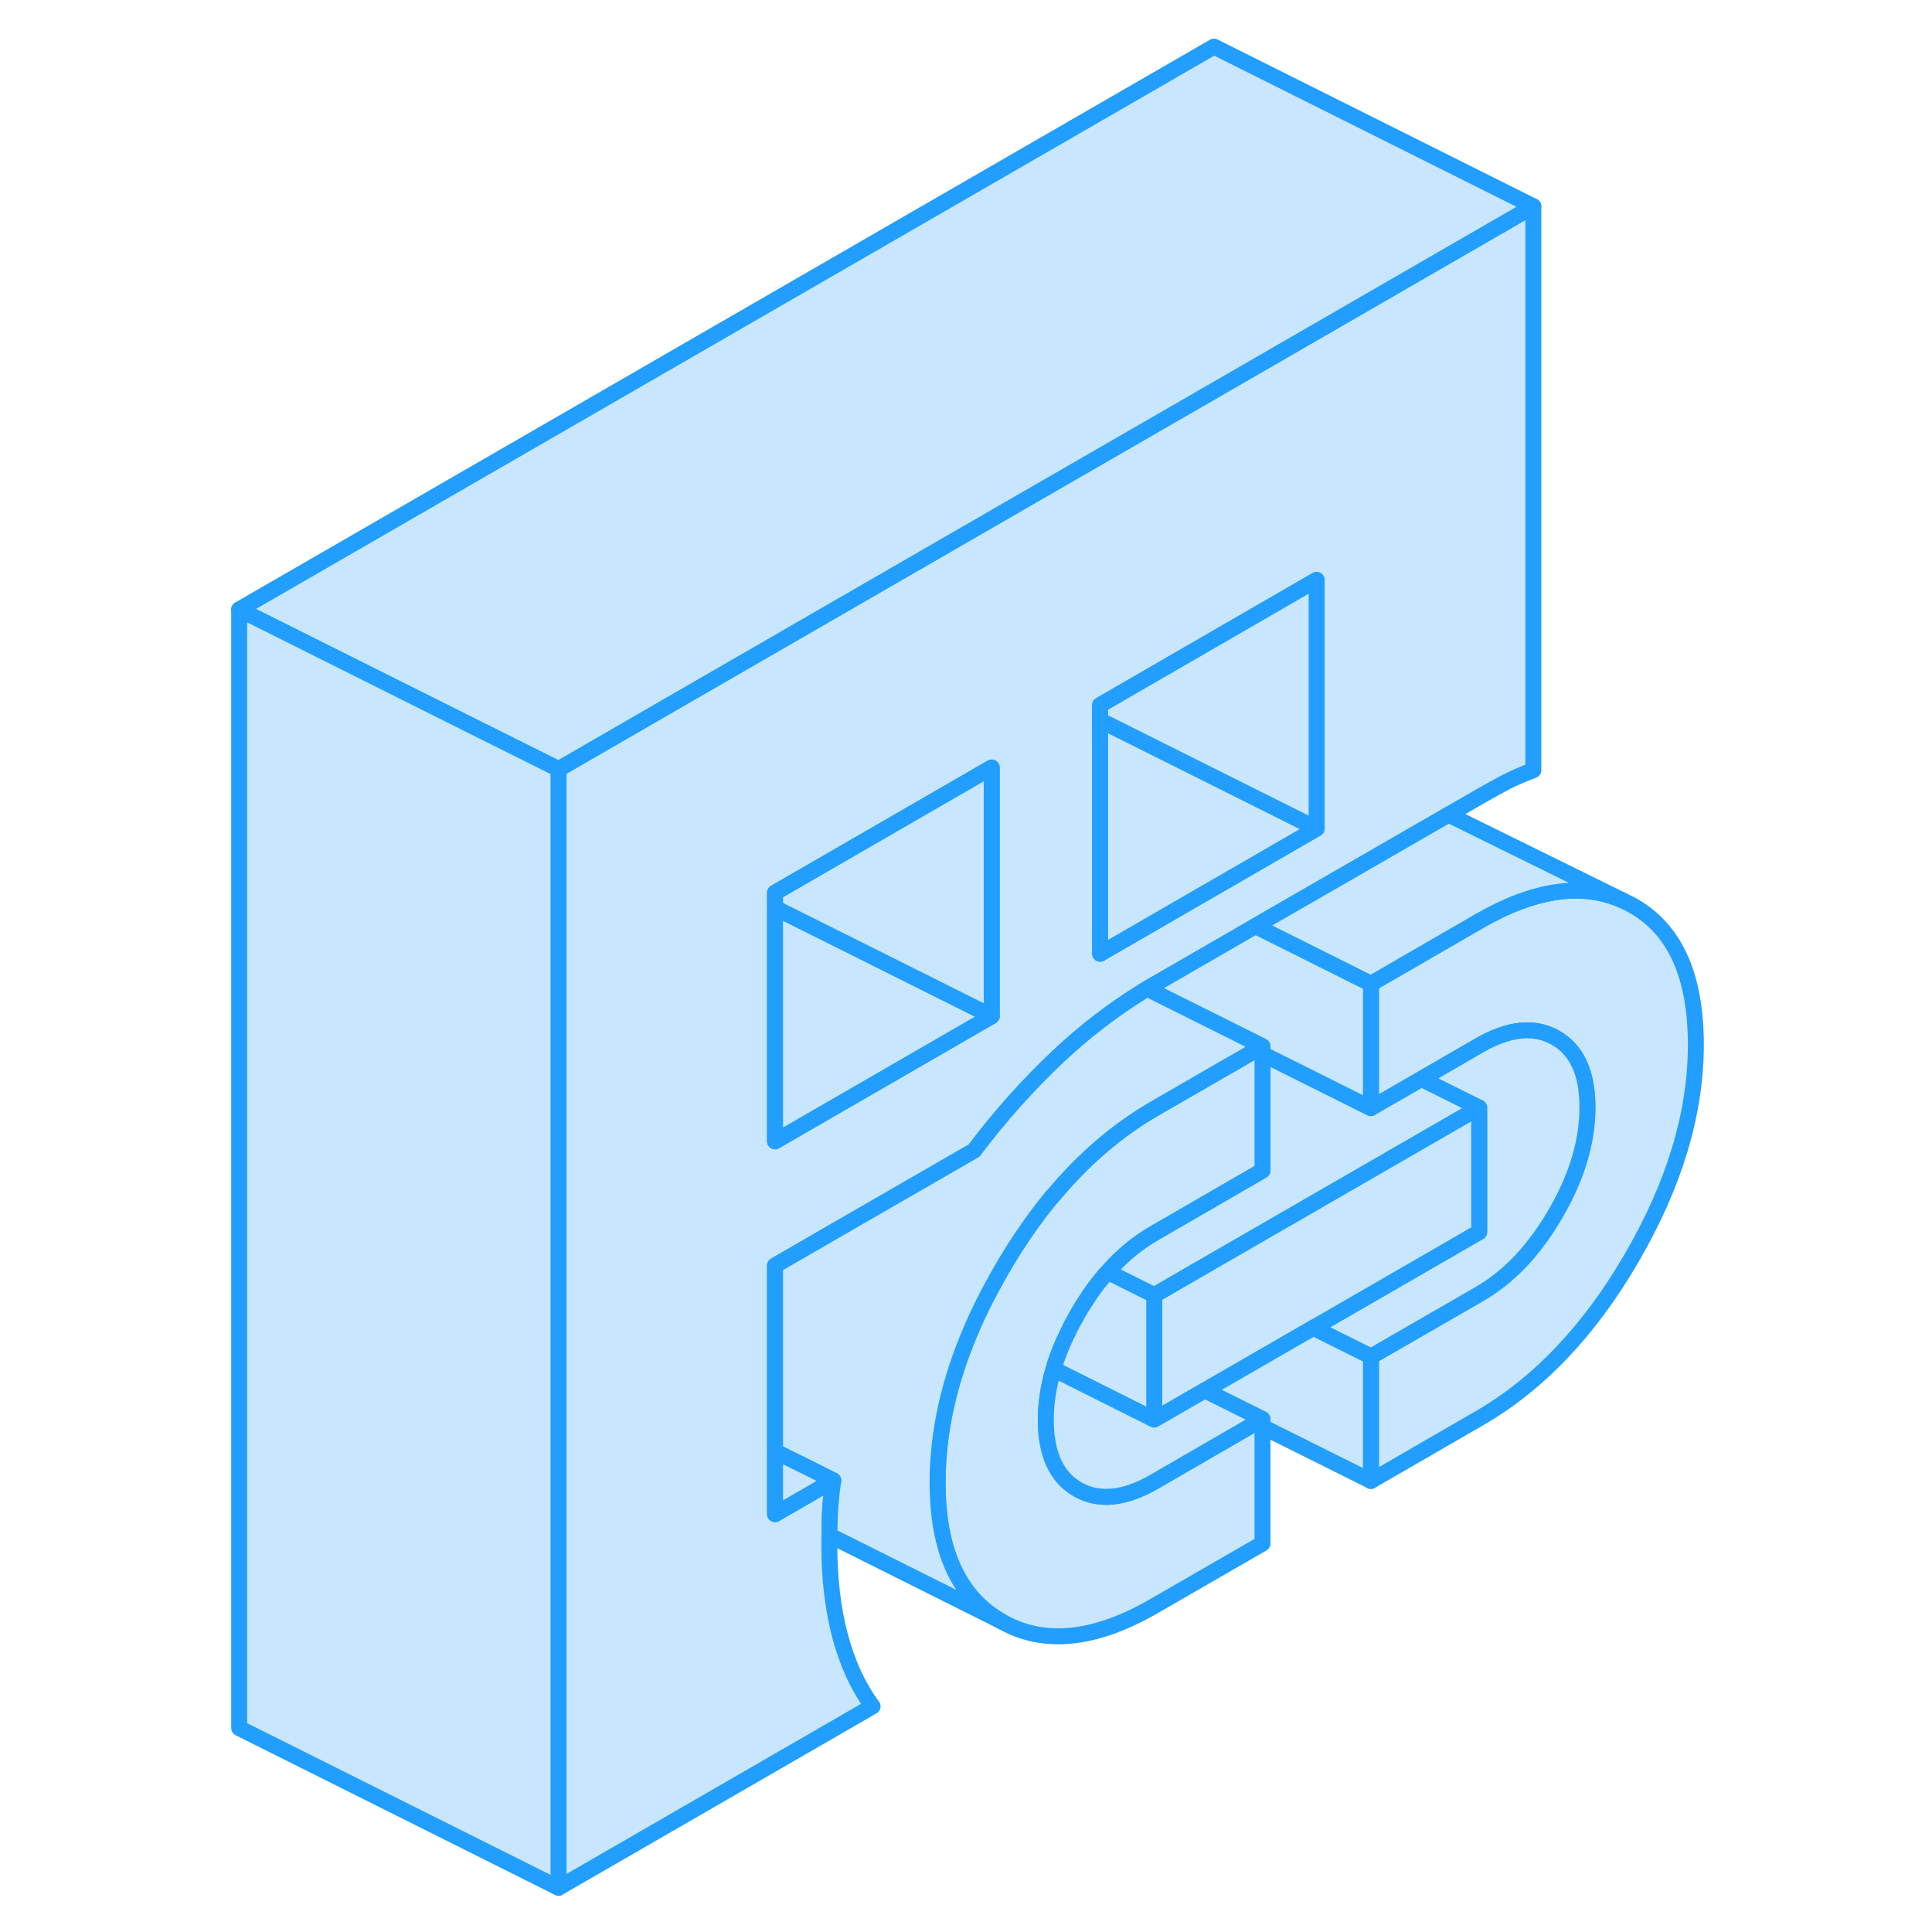 <svg width="48" height="48" viewBox="0 0 97 121" fill="#c8e7ff" xmlns="http://www.w3.org/2000/svg" stroke-width="1px" stroke-linecap="round" stroke-linejoin="round"><path d="M67.03 73.33L67.07 73.31V73.28C67.07 73.28 67.05 73.32 67.03 73.33Z" stroke="#229EFF" stroke-linejoin="round"/><path d="M64.03 24.47L50.46 32.3L36.9 40.13L30.11 44.05L22.98 48.17V118.23L42.65 106.87C41.74 105.64 41.07 104.17 40.61 102.45C40.16 100.74 39.94 98.84 39.94 96.76C39.94 96.56 39.94 96.35 39.95 96.16C39.95 95.67 39.96 95.2 39.98 94.74C40.01 94.11 40.08 93.44 40.19 92.72L36.89 94.63L36.54 94.83V79.26L40.29 77.09L45.84 73.89L49.01 72.06C50.65 69.88 52.42 67.91 54.31 66.13C55.94 64.6 57.65 63.29 59.43 62.18C59.57 62.09 59.71 62 59.85 61.92C60 61.83 60.14 61.75 60.29 61.66L60.64 61.46L62.58 60.34L66.63 58L67.24 57.64L74.13 53.67L78.72 51.02L80.64 49.91C81.26 49.55 81.84 49.23 82.38 48.95C82.92 48.68 83.47 48.44 84.03 48.24V12.92L64.03 24.47ZM50.11 63.64L36.54 71.48V55.91L50.11 48.07V63.64ZM70.46 51.89L65.24 54.91L63.02 56.19L56.9 59.73V44.16L70.46 36.32V51.89Z" stroke="#229EFF" stroke-linejoin="round"/><path d="M94.21 65.43C94.21 69.71 92.88 74.14 90.22 78.73C87.57 83.31 84.37 86.68 80.64 88.83L73.86 92.75V84.96L80.64 81.05C82.51 79.97 84.1 78.29 85.43 75.99C86.76 73.7 87.42 71.49 87.42 69.35C87.42 67.21 86.76 65.76 85.43 65C84.1 64.24 82.51 64.4 80.64 65.48L77.03 67.57L73.86 69.4V61.61L80.64 57.69C84.09 55.7 87.09 55.26 89.62 56.39L90.22 56.69C92.88 58.17 94.21 61.08 94.21 65.43Z" stroke="#229EFF" stroke-linejoin="round"/><path d="M53.86 74.96V74.98H53.87C53.87 74.98 53.89 74.95 53.9 74.94L53.86 74.96Z" stroke="#229EFF" stroke-linejoin="round"/><path d="M80.64 69.37L63.02 79.54L60.29 81.12L58.35 80.15L57.37 79.66C58.01 78.92 58.71 78.29 59.46 77.76C59.73 77.57 60.01 77.39 60.29 77.23L67.03 73.33L67.07 73.31V66.01L70.72 67.83L73.86 69.4L77.03 67.57L80.64 69.37Z" stroke="#229EFF" stroke-linejoin="round"/><path d="M67.07 65.53V73.28C67.07 73.28 67.05 73.32 67.03 73.33L60.29 77.23C60.01 77.39 59.73 77.57 59.46 77.76C58.71 78.29 58.01 78.92 57.37 79.66C56.86 80.22 56.39 80.84 55.96 81.53C55.8 81.78 55.65 82.02 55.5 82.28C55.38 82.49 55.26 82.71 55.15 82.92C55.08 83.04 55.01 83.17 54.96 83.3C54.54 84.13 54.21 84.94 53.98 85.75C53.66 86.83 53.5 87.89 53.5 88.93C53.5 91.07 54.17 92.52 55.5 93.28C56.82 94.03 58.42 93.88 60.29 92.8L66.63 89.13L67.07 88.88V96.67L60.29 100.58C56.56 102.74 53.36 103.06 50.71 101.54C48.05 100.03 46.72 97.13 46.72 92.85C46.72 89.72 47.43 86.5 48.86 83.2C49.25 82.29 49.7 81.37 50.21 80.45C50.37 80.15 50.54 79.85 50.71 79.55C51.21 78.69 51.72 77.87 52.26 77.1C52.77 76.35 53.31 75.64 53.86 74.98H53.87C53.87 74.98 53.89 74.95 53.9 74.94H53.91C55.83 72.62 57.95 70.8 60.29 69.44L64.96 66.75H64.97L66.63 65.78L67.07 65.53Z" stroke="#229EFF" stroke-linejoin="round"/><path d="M70.46 51.89L65.24 54.91L63.02 56.19L56.9 59.73V45.11L61.32 47.32L70.46 51.89Z" stroke="#229EFF" stroke-linejoin="round"/><path d="M84.03 12.92L64.03 24.47L50.46 32.3L36.9 40.13L30.11 44.05L22.98 48.17L17.43 45.4L2.98 38.17L64.03 2.92L84.03 12.92Z" stroke="#229EFF" stroke-linejoin="round"/><path d="M53.87 74.97L53.86 74.96" stroke="#229EFF" stroke-linejoin="round"/><path d="M87.42 69.35C87.42 71.49 86.76 73.7 85.43 75.99C84.1 78.29 82.51 79.97 80.64 81.05L73.86 84.96L70.25 83.16L80.64 77.16V69.37L77.03 67.57L80.64 65.48C82.51 64.4 84.1 64.24 85.43 65C86.76 65.76 87.42 67.21 87.42 69.35Z" stroke="#229EFF" stroke-linejoin="round"/><path d="M80.64 69.37V77.16L70.25 83.16L63.46 87.08L63.02 87.33L60.29 88.91V81.12L63.02 79.54L80.64 69.37Z" stroke="#229EFF" stroke-linejoin="round"/><path d="M73.86 84.96V92.75L67.07 89.36V88.88L63.46 87.08L70.25 83.16L73.86 84.96Z" stroke="#229EFF" stroke-linejoin="round"/><path d="M60.29 81.12V88.91L53.98 85.75C54.21 84.94 54.54 84.13 54.96 83.3C55.01 83.17 55.08 83.04 55.15 82.92C55.26 82.71 55.38 82.49 55.5 82.28C55.65 82.02 55.8 81.78 55.96 81.54C56.39 80.84 56.86 80.22 57.37 79.66L58.35 80.15L60.29 81.12Z" stroke="#229EFF" stroke-linejoin="round"/><path d="M67.07 88.88L66.63 89.13L60.29 92.8C58.42 93.88 56.82 94.03 55.5 93.28C54.17 92.52 53.5 91.07 53.5 88.93C53.5 87.89 53.66 86.83 53.98 85.75L60.29 88.91L63.02 87.33L63.46 87.08L67.07 88.88Z" stroke="#229EFF" stroke-linejoin="round"/><path d="M73.86 61.61V69.4L70.72 67.83L67.07 66.01V65.53L65.97 64.98L60.64 62.32L59.85 61.92C60 61.83 60.14 61.75 60.29 61.66L60.64 61.46L62.58 60.34L66.63 58L67.36 58.36L73.38 61.37L73.86 61.61Z" stroke="#229EFF" stroke-linejoin="round"/><path d="M89.62 56.39C87.09 55.26 84.09 55.7 80.64 57.69L73.86 61.61L73.38 61.37L67.36 58.36L66.63 58L67.24 57.64L74.13 53.67L78.72 51.02L89.62 56.39Z" stroke="#229EFF" stroke-linejoin="round"/><path d="M67.07 65.53L66.63 65.78L64.97 66.74H64.96L60.29 69.44C57.95 70.8 55.83 72.62 53.91 74.93H53.9L53.86 74.96V74.98C53.31 75.64 52.77 76.35 52.26 77.1C51.72 77.87 51.21 78.69 50.71 79.55C50.54 79.85 50.37 80.15 50.21 80.45C49.7 81.37 49.25 82.29 48.86 83.2C47.43 86.5 46.72 89.72 46.72 92.85C46.72 97.13 48.05 100.03 50.71 101.54L39.95 96.16C39.95 95.67 39.96 95.2 39.98 94.74C40.01 94.11 40.08 93.44 40.19 92.72L38.08 91.66H38.07L36.54 90.9V79.26L40.29 77.09L45.84 73.89L49.01 72.06C50.65 69.88 52.42 67.91 54.31 66.13C55.94 64.6 57.65 63.29 59.43 62.18C59.57 62.09 59.71 62 59.85 61.92L60.64 62.32L65.97 64.98L67.07 65.53Z" stroke="#229EFF" stroke-linejoin="round"/><path d="M40.19 92.72L36.89 94.63L36.54 94.83V90.9L38.07 91.66H38.08L40.19 92.72Z" stroke="#229EFF" stroke-linejoin="round"/><path d="M22.98 48.17V118.23L2.98 108.23V38.17L17.43 45.4L22.98 48.17Z" stroke="#229EFF" stroke-linejoin="round"/><path d="M50.11 63.64L36.54 71.48V56.86L40.95 59.06L47.07 62.12L50.11 63.64Z" stroke="#229EFF" stroke-linejoin="round"/><path d="M50.11 48.07V63.64L47.07 62.12L40.95 59.06L36.54 56.86V55.91L50.11 48.07Z" stroke="#229EFF" stroke-linejoin="round"/><path d="M70.46 36.32V51.89L61.32 47.32L56.9 45.11V44.16L70.46 36.32Z" stroke="#229EFF" stroke-linejoin="round"/></svg>